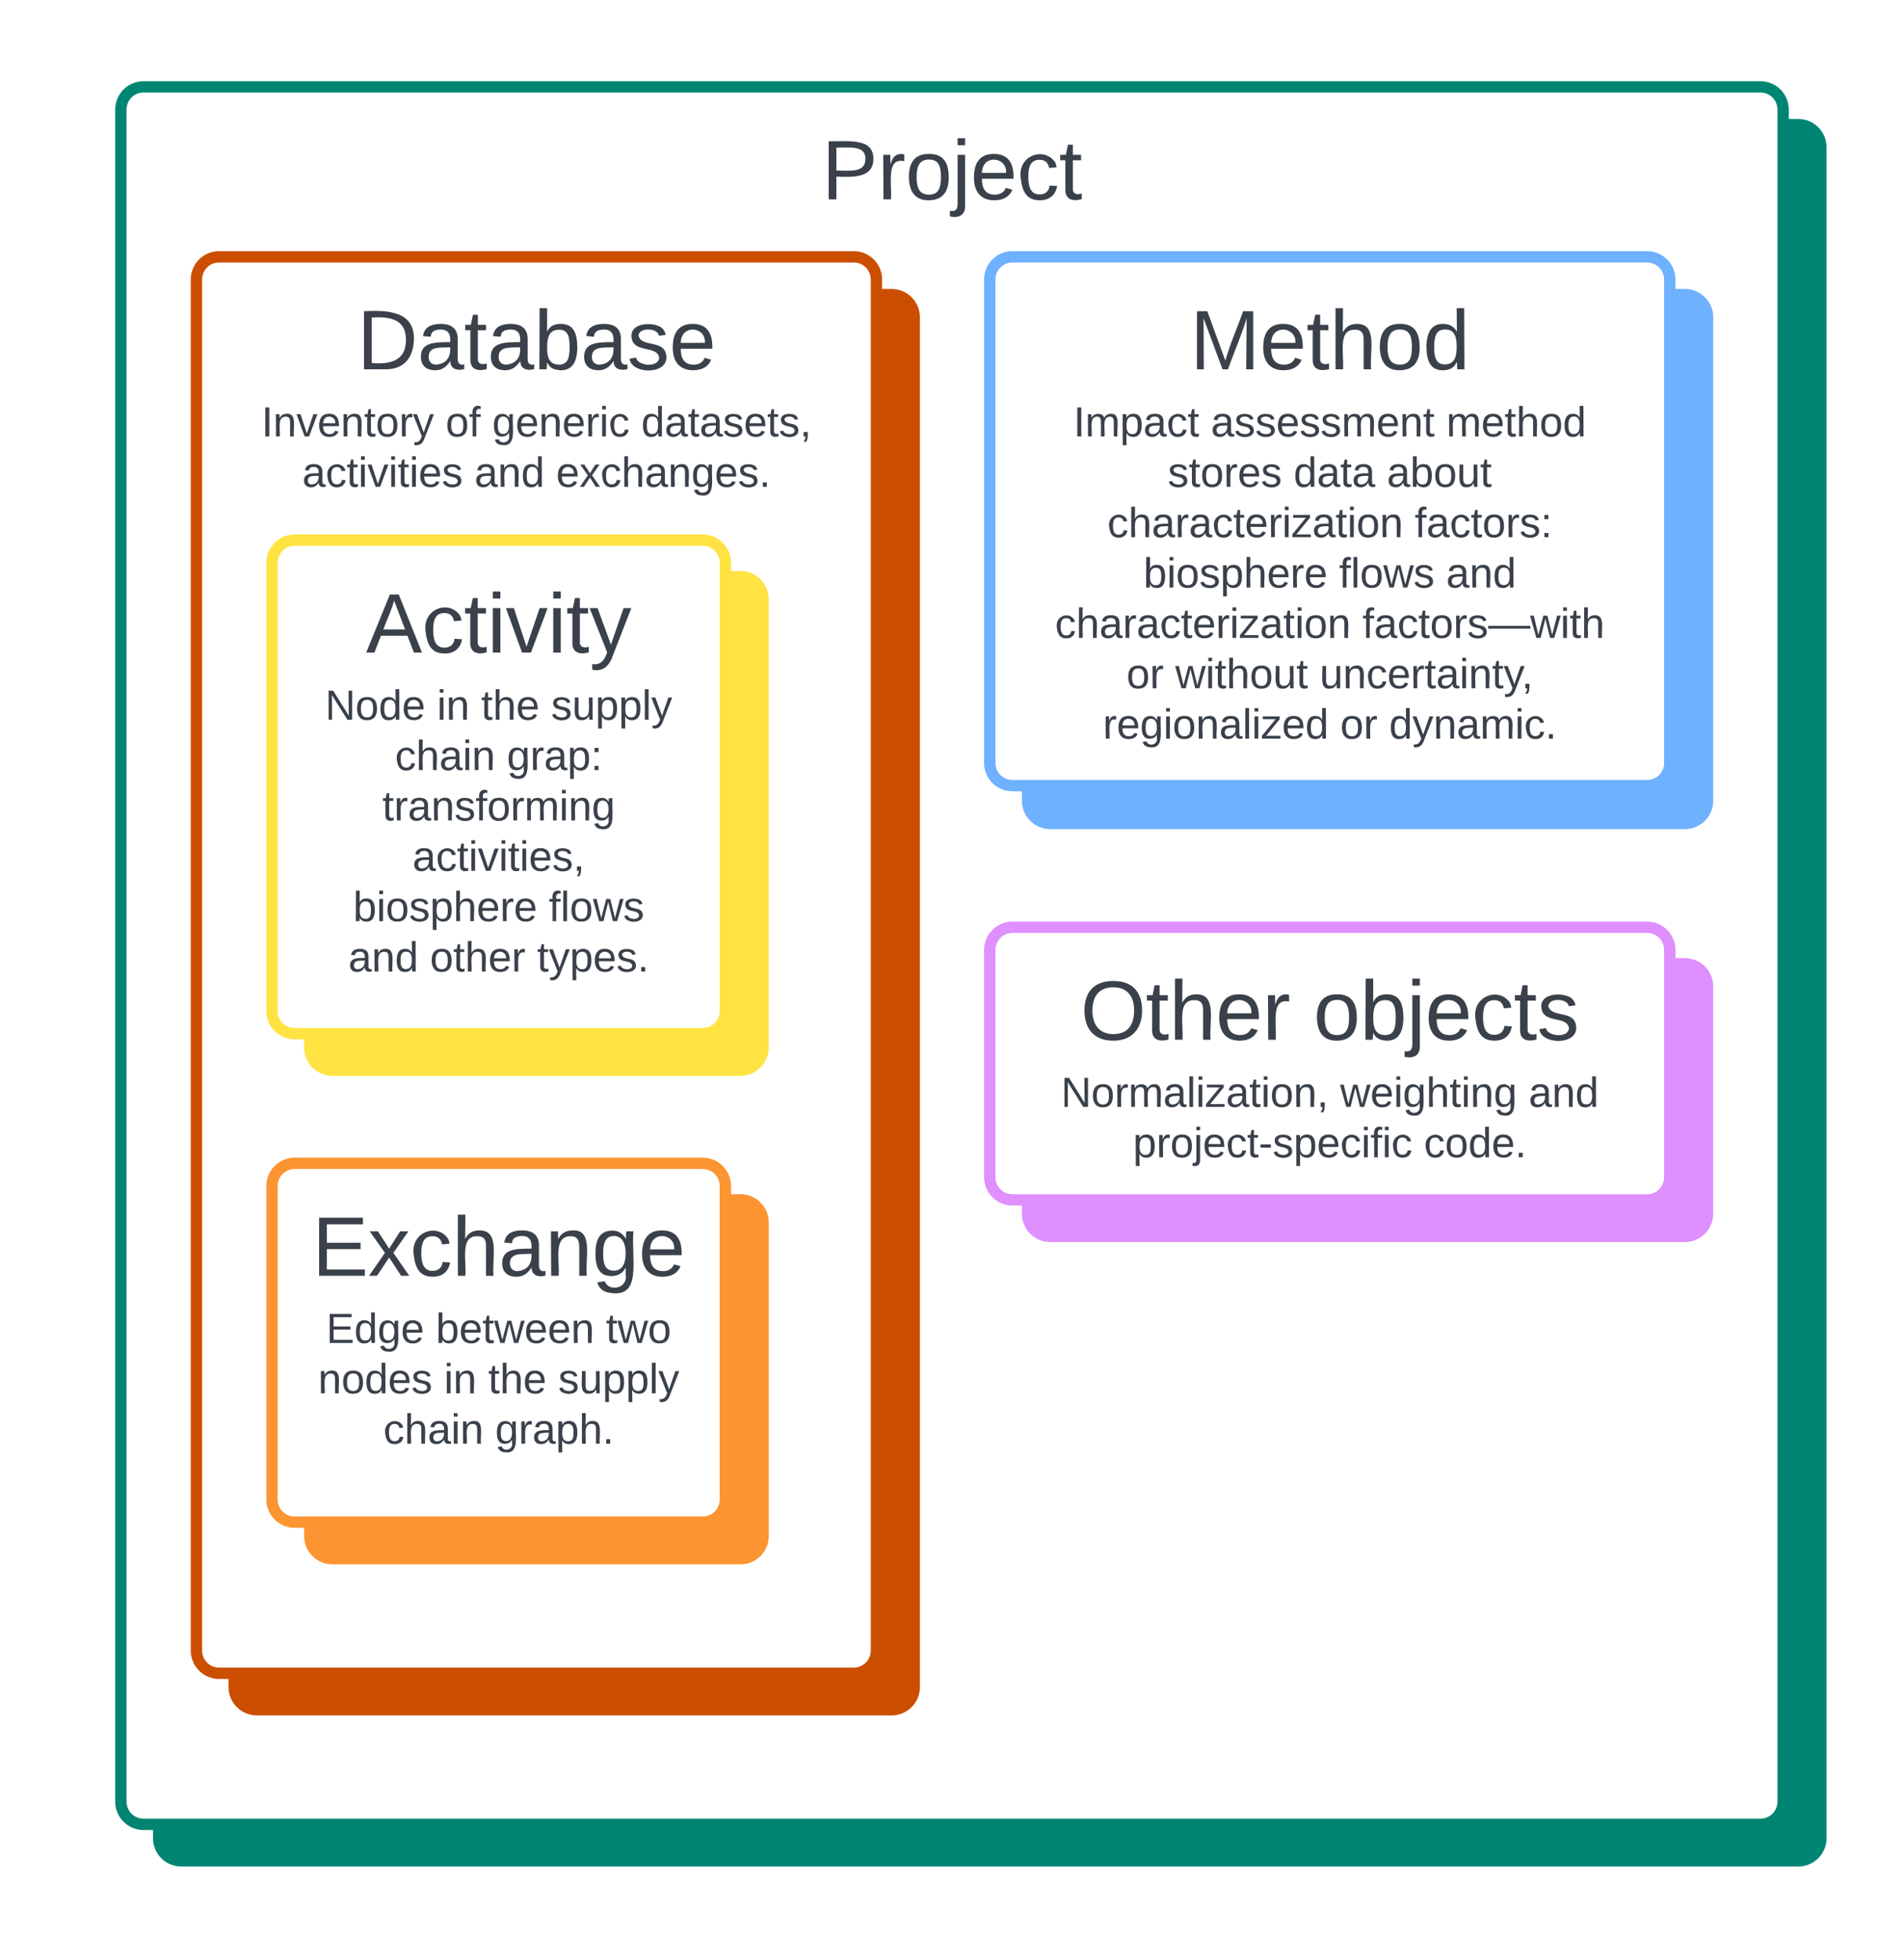 <svg xmlns="http://www.w3.org/2000/svg" xmlns:xlink="http://www.w3.org/1999/xlink" xmlns:lucid="lucid" width="504" height="519"><g transform="translate(-1188 -77)" lucid:page-tab-id="0_0"><path d="M0 0h1760v1360H0z" fill="#fff"/><path d="M1230 116a6 6 0 0 1 6-6h428a6 6 0 0 1 6 6v447.67a6 6 0 0 1-6 6h-428a6 6 0 0 1-6-6z" stroke="#008573" stroke-width="3" fill="#008573"/><use xlink:href="#a" transform="matrix(1,0,0,1,1242,122) translate(173.494 17.778)"/><path d="M1220 106a6 6 0 0 1 6-6h428a6 6 0 0 1 6 6v448a6 6 0 0 1-6 6h-428a6 6 0 0 1-6-6z" stroke="#008573" stroke-width="3" fill="#fff"/><use xlink:href="#a" transform="matrix(1,0,0,1,1232,112) translate(173.494 17.778)"/><path d="M1250 161a6 6 0 0 1 6-6h168a6 6 0 0 1 6 6v362.67a6 6 0 0 1-6 6h-168a6 6 0 0 1-6-6z" stroke="#cc4e00" stroke-width="3" fill="#cc4e00"/><use xlink:href="#b" transform="matrix(1,0,0,1,1262,167) translate(30.5 17.778)"/><path d="M1240 151a6 6 0 0 1 6-6h168a6 6 0 0 1 6 6v363a6 6 0 0 1-6 6h-168a6 6 0 0 1-6-6z" stroke="#cc4e00" stroke-width="3" fill="#fff"/><use xlink:href="#c" transform="matrix(1,0,0,1,1252,157) translate(30.5 17.778)"/><use xlink:href="#d" transform="matrix(1,0,0,1,1252,157) translate(5.207 35.556)"/><use xlink:href="#e" transform="matrix(1,0,0,1,1252,157) translate(53.941 35.556)"/><use xlink:href="#f" transform="matrix(1,0,0,1,1252,157) translate(66.287 35.556)"/><use xlink:href="#g" transform="matrix(1,0,0,1,1252,157) translate(105.731 35.556)"/><use xlink:href="#h" transform="matrix(1,0,0,1,1252,157) translate(16.009 48.889)"/><use xlink:href="#i" transform="matrix(1,0,0,1,1252,157) translate(61.596 48.889)"/><use xlink:href="#j" transform="matrix(1,0,0,1,1252,157) translate(83.201 48.889)"/><path d="M1270 235.67a6 6 0 0 1 6-6h108a6 6 0 0 1 6 6v118.66a6 6 0 0 1-6 6h-108a6 6 0 0 1-6-6z" stroke="#ffe342" stroke-width="3" fill="#ffe342"/><use xlink:href="#k" transform="matrix(1,0,0,1,1282,241.667) translate(12.877 17.778)"/><use xlink:href="#l" transform="matrix(1,0,0,1,1282,241.667) translate(48 44.444)"/><path d="M1460 338.17a6 6 0 0 1 6-6h168a6 6 0 0 1 6 6v60.17a6 6 0 0 1-6 6h-168a6 6 0 0 1-6-6z" stroke="#e08fff" stroke-width="3" fill="#e08fff"/><use xlink:href="#m" transform="matrix(1,0,0,1,1472,344.167) translate(12.012 17.778)"/><use xlink:href="#n" transform="matrix(1,0,0,1,1472,344.167) translate(73.679 17.778)"/><path d="M1450 328.5a6 6 0 0 1 6-6h168a6 6 0 0 1 6 6v60.17a6 6 0 0 1-6 6h-168a6 6 0 0 1-6-6z" stroke="#e08fff" stroke-width="3" fill="#fff"/><use xlink:href="#m" transform="matrix(1,0,0,1,1462,334.5) translate(12.012 17.778)"/><use xlink:href="#o" transform="matrix(1,0,0,1,1462,334.5) translate(73.679 17.778)"/><use xlink:href="#p" transform="matrix(1,0,0,1,1462,334.5) translate(6.843 35.556)"/><use xlink:href="#q" transform="matrix(1,0,0,1,1462,334.5) translate(80.731 35.556)"/><use xlink:href="#r" transform="matrix(1,0,0,1,1462,334.5) translate(130.639 35.556)"/><use xlink:href="#s" transform="matrix(1,0,0,1,1462,334.5) translate(25.917 48.889)"/><use xlink:href="#t" transform="matrix(1,0,0,1,1462,334.5) translate(102.923 48.889)"/><path d="M1260 226a6 6 0 0 1 6-6h108a6 6 0 0 1 6 6v118.67a6 6 0 0 1-6 6h-108a6 6 0 0 1-6-6z" stroke="#ffe342" stroke-width="3" fill="#fff"/><g><use xlink:href="#k" transform="matrix(1,0,0,1,1272,231.999) translate(12.877 17.778)"/><use xlink:href="#u" transform="matrix(1,0,0,1,1272,231.999) translate(2.059 35.556)"/><use xlink:href="#v" transform="matrix(1,0,0,1,1272,231.999) translate(31.657 35.556)"/><use xlink:href="#w" transform="matrix(1,0,0,1,1272,231.999) translate(43.355 35.556)"/><use xlink:href="#x" transform="matrix(1,0,0,1,1272,231.999) translate(61.873 35.556)"/><use xlink:href="#y" transform="matrix(1,0,0,1,1272,231.999) translate(20.562 48.889)"/><use xlink:href="#z" transform="matrix(1,0,0,1,1272,231.999) translate(50.16 48.889)"/><use xlink:href="#A" transform="matrix(1,0,0,1,1272,231.999) translate(17.198 62.222)"/><use xlink:href="#B" transform="matrix(1,0,0,1,1272,231.999) translate(25.207 75.556)"/><use xlink:href="#C" transform="matrix(1,0,0,1,1272,231.999) translate(9.481 88.889)"/><use xlink:href="#D" transform="matrix(1,0,0,1,1272,231.999) translate(61.272 88.889)"/><use xlink:href="#E" transform="matrix(1,0,0,1,1272,231.999) translate(8.201 102.222)"/><use xlink:href="#F" transform="matrix(1,0,0,1,1272,231.999) translate(29.806 102.222)"/><use xlink:href="#G" transform="matrix(1,0,0,1,1272,231.999) translate(58.17 102.222)"/></g><path d="M1270 400.67a6 6 0 0 1 6-6h108a6 6 0 0 1 6 6v83a6 6 0 0 1-6 6h-108a6 6 0 0 1-6-6z" stroke="#fc9432" stroke-width="3" fill="#fc9432"/><path d="M1260 391a6 6 0 0 1 6-6h108a6 6 0 0 1 6 6v83a6 6 0 0 1-6 6h-108a6 6 0 0 1-6-6z" stroke="#fc9432" stroke-width="3" fill="#fff"/><g><use xlink:href="#H" transform="matrix(1,0,0,1,1272,397) translate(-1.383 17.778)"/><use xlink:href="#I" transform="matrix(1,0,0,1,1272,397) translate(2.352 35.556)"/><use xlink:href="#J" transform="matrix(1,0,0,1,1272,397) translate(31.364 35.556)"/><use xlink:href="#K" transform="matrix(1,0,0,1,1272,397) translate(76.395 35.556)"/><use xlink:href="#L" transform="matrix(1,0,0,1,1272,397) translate(0.191 48.889)"/><use xlink:href="#v" transform="matrix(1,0,0,1,1272,397) translate(33.525 48.889)"/><use xlink:href="#w" transform="matrix(1,0,0,1,1272,397) translate(45.222 48.889)"/><use xlink:href="#x" transform="matrix(1,0,0,1,1272,397) translate(63.741 48.889)"/><use xlink:href="#y" transform="matrix(1,0,0,1,1272,397) translate(17.475 62.222)"/><use xlink:href="#M" transform="matrix(1,0,0,1,1272,397) translate(47.074 62.222)"/></g><path d="M1460 161a6 6 0 0 1 6-6h168a6 6 0 0 1 6 6v128a6 6 0 0 1-6 6h-168a6 6 0 0 1-6-6z" stroke="#6db1ff" stroke-width="3" fill="#6db1ff"/><path d="M1450 151a6 6 0 0 1 6-6h168a6 6 0 0 1 6 6v128a6 6 0 0 1-6 6h-168a6 6 0 0 1-6-6z" stroke="#6db1ff" stroke-width="3" fill="#fff"/><g><use xlink:href="#N" transform="matrix(1,0,0,1,1462,157) translate(40.994 17.778)"/><use xlink:href="#O" transform="matrix(1,0,0,1,1462,157) translate(10.145 35.556)"/><use xlink:href="#P" transform="matrix(1,0,0,1,1462,157) translate(46.534 35.556)"/><use xlink:href="#Q" transform="matrix(1,0,0,1,1462,157) translate(108.849 35.556)"/><use xlink:href="#R" transform="matrix(1,0,0,1,1462,157) translate(35.114 48.889)"/><use xlink:href="#S" transform="matrix(1,0,0,1,1462,157) translate(68.417 48.889)"/><use xlink:href="#T" transform="matrix(1,0,0,1,1462,157) translate(93.108 48.889)"/><use xlink:href="#U" transform="matrix(1,0,0,1,1462,157) translate(19.127 62.222)"/><use xlink:href="#V" transform="matrix(1,0,0,1,1462,157) translate(100.485 62.222)"/><use xlink:href="#C" transform="matrix(1,0,0,1,1462,157) translate(28.679 75.556)"/><use xlink:href="#W" transform="matrix(1,0,0,1,1462,157) translate(80.469 75.556)"/><use xlink:href="#r" transform="matrix(1,0,0,1,1462,157) translate(108.802 75.556)"/><use xlink:href="#U" transform="matrix(1,0,0,1,1462,157) translate(5.269 88.889)"/><use xlink:href="#X" transform="matrix(1,0,0,1,1462,157) translate(86.627 88.889)"/><use xlink:href="#Y" transform="matrix(1,0,0,1,1462,157) translate(24.173 102.222)"/><use xlink:href="#Z" transform="matrix(1,0,0,1,1462,157) translate(37.105 102.222)"/><use xlink:href="#aa" transform="matrix(1,0,0,1,1462,157) translate(75.315 102.222)"/><use xlink:href="#ab" transform="matrix(1,0,0,1,1462,157) translate(17.923 115.556)"/><use xlink:href="#Y" transform="matrix(1,0,0,1,1462,157) translate(80.762 115.556)"/><use xlink:href="#ac" transform="matrix(1,0,0,1,1462,157) translate(93.694 115.556)"/></g><defs><path fill="#3a414a" d="M30-248c87 1 191-15 191 75 0 78-77 80-158 76V0H30v-248zm33 125c57 0 124 11 124-50 0-59-68-47-124-48v98" id="ad"/><path fill="#3a414a" d="M114-163C36-179 61-72 57 0H25l-1-190h30c1 12-1 29 2 39 6-27 23-49 58-41v29" id="ae"/><path fill="#3a414a" d="M100-194c62-1 85 37 85 99 1 63-27 99-86 99S16-35 15-95c0-66 28-99 85-99zM99-20c44 1 53-31 53-75 0-43-8-75-51-75s-53 32-53 75 10 74 51 75" id="af"/><path fill="#3a414a" d="M24-231v-30h32v30H24zM-9 49c24 4 33-6 33-30v-209h32V24c2 40-23 58-65 49V49" id="ag"/><path fill="#3a414a" d="M100-194c63 0 86 42 84 106H49c0 40 14 67 53 68 26 1 43-12 49-29l28 8c-11 28-37 45-77 45C44 4 14-33 15-96c1-61 26-98 85-98zm52 81c6-60-76-77-97-28-3 7-6 17-6 28h103" id="ah"/><path fill="#3a414a" d="M96-169c-40 0-48 33-48 73s9 75 48 75c24 0 41-14 43-38l32 2c-6 37-31 61-74 61-59 0-76-41-82-99-10-93 101-131 147-64 4 7 5 14 7 22l-32 3c-4-21-16-35-41-35" id="ai"/><path fill="#3a414a" d="M59-47c-2 24 18 29 38 22v24C64 9 27 4 27-40v-127H5v-23h24l9-43h21v43h35v23H59v120" id="aj"/><g id="a"><use transform="matrix(0.062,0,0,0.062,0,0)" xlink:href="#ad"/><use transform="matrix(0.062,0,0,0.062,14.815,0)" xlink:href="#ae"/><use transform="matrix(0.062,0,0,0.062,22.16,0)" xlink:href="#af"/><use transform="matrix(0.062,0,0,0.062,34.506,0)" xlink:href="#ag"/><use transform="matrix(0.062,0,0,0.062,39.383,0)" xlink:href="#ah"/><use transform="matrix(0.062,0,0,0.062,51.728,0)" xlink:href="#ai"/><use transform="matrix(0.062,0,0,0.062,62.84,0)" xlink:href="#aj"/></g><path fill="#3a414a" d="M30-248c118-7 216 8 213 122C240-48 200 0 122 0H30v-248zM63-27c89 8 146-16 146-99s-60-101-146-95v194" id="ak"/><path fill="#3a414a" d="M141-36C126-15 110 5 73 4 37 3 15-17 15-53c-1-64 63-63 125-63 3-35-9-54-41-54-24 1-41 7-42 31l-33-3c5-37 33-52 76-52 45 0 72 20 72 64v82c-1 20 7 32 28 27v20c-31 9-61-2-59-35zM48-53c0 20 12 33 32 33 41-3 63-29 60-74-43 2-92-5-92 41" id="al"/><path fill="#3a414a" d="M115-194c53 0 69 39 70 98 0 66-23 100-70 100C84 3 66-7 56-30L54 0H23l1-261h32v101c10-23 28-34 59-34zm-8 174c40 0 45-34 45-75 0-40-5-75-45-74-42 0-51 32-51 76 0 43 10 73 51 73" id="am"/><path fill="#3a414a" d="M135-143c-3-34-86-38-87 0 15 53 115 12 119 90S17 21 10-45l28-5c4 36 97 45 98 0-10-56-113-15-118-90-4-57 82-63 122-42 12 7 21 19 24 35" id="an"/><g id="b"><use transform="matrix(0.062,0,0,0.062,0,0)" xlink:href="#ak"/><use transform="matrix(0.062,0,0,0.062,15.988,0)" xlink:href="#al"/><use transform="matrix(0.062,0,0,0.062,28.333,0)" xlink:href="#aj"/><use transform="matrix(0.062,0,0,0.062,34.506,0)" xlink:href="#al"/><use transform="matrix(0.062,0,0,0.062,46.852,0)" xlink:href="#am"/><use transform="matrix(0.062,0,0,0.062,59.198,0)" xlink:href="#al"/><use transform="matrix(0.062,0,0,0.062,71.543,0)" xlink:href="#an"/><use transform="matrix(0.062,0,0,0.062,82.654,0)" xlink:href="#ah"/></g><g id="c"><use transform="matrix(0.062,0,0,0.062,0,0)" xlink:href="#ak"/><use transform="matrix(0.062,0,0,0.062,15.988,0)" xlink:href="#al"/><use transform="matrix(0.062,0,0,0.062,28.333,0)" xlink:href="#aj"/><use transform="matrix(0.062,0,0,0.062,34.506,0)" xlink:href="#al"/><use transform="matrix(0.062,0,0,0.062,46.852,0)" xlink:href="#am"/><use transform="matrix(0.062,0,0,0.062,59.198,0)" xlink:href="#al"/><use transform="matrix(0.062,0,0,0.062,71.543,0)" xlink:href="#an"/><use transform="matrix(0.062,0,0,0.062,82.654,0)" xlink:href="#ah"/></g><path fill="#3a414a" d="M33 0v-248h34V0H33" id="ao"/><path fill="#3a414a" d="M117-194c89-4 53 116 60 194h-32v-121c0-31-8-49-39-48C34-167 62-67 57 0H25l-1-190h30c1 10-1 24 2 32 11-22 29-35 61-36" id="ap"/><path fill="#3a414a" d="M108 0H70L1-190h34L89-25l56-165h34" id="aq"/><path fill="#3a414a" d="M179-190L93 31C79 59 56 82 12 73V49c39 6 53-20 64-50L1-190h34L92-34l54-156h33" id="ar"/><g id="d"><use transform="matrix(0.031,0,0,0.031,0,0)" xlink:href="#ao"/><use transform="matrix(0.031,0,0,0.031,3.086,0)" xlink:href="#ap"/><use transform="matrix(0.031,0,0,0.031,9.259,0)" xlink:href="#aq"/><use transform="matrix(0.031,0,0,0.031,14.815,0)" xlink:href="#ah"/><use transform="matrix(0.031,0,0,0.031,20.988,0)" xlink:href="#ap"/><use transform="matrix(0.031,0,0,0.031,27.16,0)" xlink:href="#aj"/><use transform="matrix(0.031,0,0,0.031,30.247,0)" xlink:href="#af"/><use transform="matrix(0.031,0,0,0.031,36.42,0)" xlink:href="#ae"/><use transform="matrix(0.031,0,0,0.031,40.093,0)" xlink:href="#ar"/></g><path fill="#3a414a" d="M101-234c-31-9-42 10-38 44h38v23H63V0H32v-167H5v-23h27c-7-52 17-82 69-68v24" id="as"/><g id="e"><use transform="matrix(0.031,0,0,0.031,0,0)" xlink:href="#af"/><use transform="matrix(0.031,0,0,0.031,6.173,0)" xlink:href="#as"/></g><path fill="#3a414a" d="M177-190C167-65 218 103 67 71c-23-6-38-20-44-43l32-5c15 47 100 32 89-28v-30C133-14 115 1 83 1 29 1 15-40 15-95c0-56 16-97 71-98 29-1 48 16 59 35 1-10 0-23 2-32h30zM94-22c36 0 50-32 50-73 0-42-14-75-50-75-39 0-46 34-46 75s6 73 46 73" id="at"/><path fill="#3a414a" d="M24-231v-30h32v30H24zM24 0v-190h32V0H24" id="au"/><g id="f"><use transform="matrix(0.031,0,0,0.031,0,0)" xlink:href="#at"/><use transform="matrix(0.031,0,0,0.031,6.173,0)" xlink:href="#ah"/><use transform="matrix(0.031,0,0,0.031,12.346,0)" xlink:href="#ap"/><use transform="matrix(0.031,0,0,0.031,18.519,0)" xlink:href="#ah"/><use transform="matrix(0.031,0,0,0.031,24.691,0)" xlink:href="#ae"/><use transform="matrix(0.031,0,0,0.031,28.364,0)" xlink:href="#au"/><use transform="matrix(0.031,0,0,0.031,30.802,0)" xlink:href="#ai"/></g><path fill="#3a414a" d="M85-194c31 0 48 13 60 33l-1-100h32l1 261h-30c-2-10 0-23-3-31C134-8 116 4 85 4 32 4 16-35 15-94c0-66 23-100 70-100zm9 24c-40 0-46 34-46 75 0 40 6 74 45 74 42 0 51-32 51-76 0-42-9-74-50-73" id="av"/><path fill="#3a414a" d="M68-38c1 34 0 65-14 84H32c9-13 17-26 17-46H33v-38h35" id="aw"/><g id="g"><use transform="matrix(0.031,0,0,0.031,0,0)" xlink:href="#av"/><use transform="matrix(0.031,0,0,0.031,6.173,0)" xlink:href="#al"/><use transform="matrix(0.031,0,0,0.031,12.346,0)" xlink:href="#aj"/><use transform="matrix(0.031,0,0,0.031,15.432,0)" xlink:href="#al"/><use transform="matrix(0.031,0,0,0.031,21.605,0)" xlink:href="#an"/><use transform="matrix(0.031,0,0,0.031,27.16,0)" xlink:href="#ah"/><use transform="matrix(0.031,0,0,0.031,33.333,0)" xlink:href="#aj"/><use transform="matrix(0.031,0,0,0.031,36.42,0)" xlink:href="#an"/><use transform="matrix(0.031,0,0,0.031,41.975,0)" xlink:href="#aw"/></g><g id="h"><use transform="matrix(0.031,0,0,0.031,0,0)" xlink:href="#al"/><use transform="matrix(0.031,0,0,0.031,6.173,0)" xlink:href="#ai"/><use transform="matrix(0.031,0,0,0.031,11.728,0)" xlink:href="#aj"/><use transform="matrix(0.031,0,0,0.031,14.815,0)" xlink:href="#au"/><use transform="matrix(0.031,0,0,0.031,17.253,0)" xlink:href="#aq"/><use transform="matrix(0.031,0,0,0.031,22.809,0)" xlink:href="#au"/><use transform="matrix(0.031,0,0,0.031,25.247,0)" xlink:href="#aj"/><use transform="matrix(0.031,0,0,0.031,28.333,0)" xlink:href="#au"/><use transform="matrix(0.031,0,0,0.031,30.772,0)" xlink:href="#ah"/><use transform="matrix(0.031,0,0,0.031,36.944,0)" xlink:href="#an"/></g><g id="i"><use transform="matrix(0.031,0,0,0.031,0,0)" xlink:href="#al"/><use transform="matrix(0.031,0,0,0.031,6.173,0)" xlink:href="#ap"/><use transform="matrix(0.031,0,0,0.031,12.346,0)" xlink:href="#av"/></g><path fill="#3a414a" d="M141 0L90-78 38 0H4l68-98-65-92h35l48 74 47-74h35l-64 92 68 98h-35" id="ax"/><path fill="#3a414a" d="M106-169C34-169 62-67 57 0H25v-261h32l-1 103c12-21 28-36 61-36 89 0 53 116 60 194h-32v-121c2-32-8-49-39-48" id="ay"/><path fill="#3a414a" d="M33 0v-38h34V0H33" id="az"/><g id="j"><use transform="matrix(0.031,0,0,0.031,0,0)" xlink:href="#ah"/><use transform="matrix(0.031,0,0,0.031,6.173,0)" xlink:href="#ax"/><use transform="matrix(0.031,0,0,0.031,11.728,0)" xlink:href="#ai"/><use transform="matrix(0.031,0,0,0.031,17.284,0)" xlink:href="#ay"/><use transform="matrix(0.031,0,0,0.031,23.457,0)" xlink:href="#al"/><use transform="matrix(0.031,0,0,0.031,29.63,0)" xlink:href="#ap"/><use transform="matrix(0.031,0,0,0.031,35.802,0)" xlink:href="#at"/><use transform="matrix(0.031,0,0,0.031,41.975,0)" xlink:href="#ah"/><use transform="matrix(0.031,0,0,0.031,48.148,0)" xlink:href="#an"/><use transform="matrix(0.031,0,0,0.031,53.704,0)" xlink:href="#az"/></g><path fill="#3a414a" d="M205 0l-28-72H64L36 0H1l101-248h38L239 0h-34zm-38-99l-47-123c-12 45-31 82-46 123h93" id="aA"/><g id="k"><use transform="matrix(0.062,0,0,0.062,0,0)" xlink:href="#aA"/><use transform="matrix(0.062,0,0,0.062,14.815,0)" xlink:href="#ai"/><use transform="matrix(0.062,0,0,0.062,25.926,0)" xlink:href="#aj"/><use transform="matrix(0.062,0,0,0.062,32.099,0)" xlink:href="#au"/><use transform="matrix(0.062,0,0,0.062,36.975,0)" xlink:href="#aq"/><use transform="matrix(0.062,0,0,0.062,48.086,0)" xlink:href="#au"/><use transform="matrix(0.062,0,0,0.062,52.963,0)" xlink:href="#aj"/><use transform="matrix(0.062,0,0,0.062,59.136,0)" xlink:href="#ar"/></g><path fill="#3a414a" d="M140-251c81 0 123 46 123 126C263-46 219 4 140 4 59 4 17-45 17-125s42-126 123-126zm0 227c63 0 89-41 89-101s-29-99-89-99c-61 0-89 39-89 99S79-25 140-24" id="aB"/><g id="m"><use transform="matrix(0.062,0,0,0.062,0,0)" xlink:href="#aB"/><use transform="matrix(0.062,0,0,0.062,17.284,0)" xlink:href="#aj"/><use transform="matrix(0.062,0,0,0.062,23.457,0)" xlink:href="#ay"/><use transform="matrix(0.062,0,0,0.062,35.802,0)" xlink:href="#ah"/><use transform="matrix(0.062,0,0,0.062,48.148,0)" xlink:href="#ae"/></g><g id="n"><use transform="matrix(0.062,0,0,0.062,0,0)" xlink:href="#af"/><use transform="matrix(0.062,0,0,0.062,12.346,0)" xlink:href="#am"/><use transform="matrix(0.062,0,0,0.062,24.691,0)" xlink:href="#ag"/><use transform="matrix(0.062,0,0,0.062,29.568,0)" xlink:href="#ah"/><use transform="matrix(0.062,0,0,0.062,41.914,0)" xlink:href="#ai"/><use transform="matrix(0.062,0,0,0.062,53.025,0)" xlink:href="#aj"/><use transform="matrix(0.062,0,0,0.062,59.198,0)" xlink:href="#an"/></g><g id="o"><use transform="matrix(0.062,0,0,0.062,0,0)" xlink:href="#af"/><use transform="matrix(0.062,0,0,0.062,12.346,0)" xlink:href="#am"/><use transform="matrix(0.062,0,0,0.062,24.691,0)" xlink:href="#ag"/><use transform="matrix(0.062,0,0,0.062,29.568,0)" xlink:href="#ah"/><use transform="matrix(0.062,0,0,0.062,41.914,0)" xlink:href="#ai"/><use transform="matrix(0.062,0,0,0.062,53.025,0)" xlink:href="#aj"/><use transform="matrix(0.062,0,0,0.062,59.198,0)" xlink:href="#an"/></g><path fill="#3a414a" d="M190 0L58-211 59 0H30v-248h39L202-35l-2-213h31V0h-41" id="aC"/><path fill="#3a414a" d="M210-169c-67 3-38 105-44 169h-31v-121c0-29-5-50-35-48C34-165 62-65 56 0H25l-1-190h30c1 10-1 24 2 32 10-44 99-50 107 0 11-21 27-35 58-36 85-2 47 119 55 194h-31v-121c0-29-5-49-35-48" id="aD"/><path fill="#3a414a" d="M24 0v-261h32V0H24" id="aE"/><path fill="#3a414a" d="M9 0v-24l116-142H16v-24h144v24L44-24h123V0H9" id="aF"/><g id="p"><use transform="matrix(0.031,0,0,0.031,0,0)" xlink:href="#aC"/><use transform="matrix(0.031,0,0,0.031,7.994,0)" xlink:href="#af"/><use transform="matrix(0.031,0,0,0.031,14.167,0)" xlink:href="#ae"/><use transform="matrix(0.031,0,0,0.031,17.84,0)" xlink:href="#aD"/><use transform="matrix(0.031,0,0,0.031,27.068,0)" xlink:href="#al"/><use transform="matrix(0.031,0,0,0.031,33.241,0)" xlink:href="#aE"/><use transform="matrix(0.031,0,0,0.031,35.679,0)" xlink:href="#au"/><use transform="matrix(0.031,0,0,0.031,38.117,0)" xlink:href="#aF"/><use transform="matrix(0.031,0,0,0.031,43.673,0)" xlink:href="#al"/><use transform="matrix(0.031,0,0,0.031,49.846,0)" xlink:href="#aj"/><use transform="matrix(0.031,0,0,0.031,52.932,0)" xlink:href="#au"/><use transform="matrix(0.031,0,0,0.031,55.37,0)" xlink:href="#af"/><use transform="matrix(0.031,0,0,0.031,61.543,0)" xlink:href="#ap"/><use transform="matrix(0.031,0,0,0.031,67.716,0)" xlink:href="#aw"/></g><path fill="#3a414a" d="M206 0h-36l-40-164L89 0H53L-1-190h32L70-26l43-164h34l41 164 42-164h31" id="aG"/><g id="q"><use transform="matrix(0.031,0,0,0.031,0,0)" xlink:href="#aG"/><use transform="matrix(0.031,0,0,0.031,7.994,0)" xlink:href="#ah"/><use transform="matrix(0.031,0,0,0.031,14.167,0)" xlink:href="#au"/><use transform="matrix(0.031,0,0,0.031,16.605,0)" xlink:href="#at"/><use transform="matrix(0.031,0,0,0.031,22.778,0)" xlink:href="#ay"/><use transform="matrix(0.031,0,0,0.031,28.951,0)" xlink:href="#aj"/><use transform="matrix(0.031,0,0,0.031,32.037,0)" xlink:href="#au"/><use transform="matrix(0.031,0,0,0.031,34.475,0)" xlink:href="#ap"/><use transform="matrix(0.031,0,0,0.031,40.648,0)" xlink:href="#at"/></g><g id="r"><use transform="matrix(0.031,0,0,0.031,0,0)" xlink:href="#al"/><use transform="matrix(0.031,0,0,0.031,6.173,0)" xlink:href="#ap"/><use transform="matrix(0.031,0,0,0.031,12.346,0)" xlink:href="#av"/></g><path fill="#3a414a" d="M115-194c55 1 70 41 70 98S169 2 115 4C84 4 66-9 55-30l1 105H24l-1-265h31l2 30c10-21 28-34 59-34zm-8 174c40 0 45-34 45-75s-6-73-45-74c-42 0-51 32-51 76 0 43 10 73 51 73" id="aH"/><path fill="#3a414a" d="M16-82v-28h88v28H16" id="aI"/><g id="s"><use transform="matrix(0.031,0,0,0.031,0,0)" xlink:href="#aH"/><use transform="matrix(0.031,0,0,0.031,6.173,0)" xlink:href="#ae"/><use transform="matrix(0.031,0,0,0.031,9.846,0)" xlink:href="#af"/><use transform="matrix(0.031,0,0,0.031,16.019,0)" xlink:href="#ag"/><use transform="matrix(0.031,0,0,0.031,18.457,0)" xlink:href="#ah"/><use transform="matrix(0.031,0,0,0.031,24.63,0)" xlink:href="#ai"/><use transform="matrix(0.031,0,0,0.031,30.185,0)" xlink:href="#aj"/><use transform="matrix(0.031,0,0,0.031,33.272,0)" xlink:href="#aI"/><use transform="matrix(0.031,0,0,0.031,36.944,0)" xlink:href="#an"/><use transform="matrix(0.031,0,0,0.031,42.5,0)" xlink:href="#aH"/><use transform="matrix(0.031,0,0,0.031,48.673,0)" xlink:href="#ah"/><use transform="matrix(0.031,0,0,0.031,54.846,0)" xlink:href="#ai"/><use transform="matrix(0.031,0,0,0.031,60.401,0)" xlink:href="#au"/><use transform="matrix(0.031,0,0,0.031,62.84,0)" xlink:href="#as"/><use transform="matrix(0.031,0,0,0.031,65.926,0)" xlink:href="#au"/><use transform="matrix(0.031,0,0,0.031,68.364,0)" xlink:href="#ai"/></g><g id="t"><use transform="matrix(0.031,0,0,0.031,0,0)" xlink:href="#ai"/><use transform="matrix(0.031,0,0,0.031,5.556,0)" xlink:href="#af"/><use transform="matrix(0.031,0,0,0.031,11.728,0)" xlink:href="#av"/><use transform="matrix(0.031,0,0,0.031,17.901,0)" xlink:href="#ah"/><use transform="matrix(0.031,0,0,0.031,24.074,0)" xlink:href="#az"/></g><g id="u"><use transform="matrix(0.031,0,0,0.031,0,0)" xlink:href="#aC"/><use transform="matrix(0.031,0,0,0.031,7.994,0)" xlink:href="#af"/><use transform="matrix(0.031,0,0,0.031,14.167,0)" xlink:href="#av"/><use transform="matrix(0.031,0,0,0.031,20.34,0)" xlink:href="#ah"/></g><g id="v"><use transform="matrix(0.031,0,0,0.031,0,0)" xlink:href="#au"/><use transform="matrix(0.031,0,0,0.031,2.438,0)" xlink:href="#ap"/></g><g id="w"><use transform="matrix(0.031,0,0,0.031,0,0)" xlink:href="#aj"/><use transform="matrix(0.031,0,0,0.031,3.086,0)" xlink:href="#ay"/><use transform="matrix(0.031,0,0,0.031,9.259,0)" xlink:href="#ah"/></g><path fill="#3a414a" d="M84 4C-5 8 30-112 23-190h32v120c0 31 7 50 39 49 72-2 45-101 50-169h31l1 190h-30c-1-10 1-25-2-33-11 22-28 36-60 37" id="aJ"/><g id="x"><use transform="matrix(0.031,0,0,0.031,0,0)" xlink:href="#an"/><use transform="matrix(0.031,0,0,0.031,5.556,0)" xlink:href="#aJ"/><use transform="matrix(0.031,0,0,0.031,11.728,0)" xlink:href="#aH"/><use transform="matrix(0.031,0,0,0.031,17.901,0)" xlink:href="#aH"/><use transform="matrix(0.031,0,0,0.031,24.074,0)" xlink:href="#aE"/><use transform="matrix(0.031,0,0,0.031,26.512,0)" xlink:href="#ar"/></g><g id="y"><use transform="matrix(0.031,0,0,0.031,0,0)" xlink:href="#ai"/><use transform="matrix(0.031,0,0,0.031,5.556,0)" xlink:href="#ay"/><use transform="matrix(0.031,0,0,0.031,11.728,0)" xlink:href="#al"/><use transform="matrix(0.031,0,0,0.031,17.901,0)" xlink:href="#au"/><use transform="matrix(0.031,0,0,0.031,20.34,0)" xlink:href="#ap"/></g><path fill="#3a414a" d="M33-154v-36h34v36H33zM33 0v-36h34V0H33" id="aK"/><g id="z"><use transform="matrix(0.031,0,0,0.031,0,0)" xlink:href="#at"/><use transform="matrix(0.031,0,0,0.031,6.173,0)" xlink:href="#ae"/><use transform="matrix(0.031,0,0,0.031,9.846,0)" xlink:href="#al"/><use transform="matrix(0.031,0,0,0.031,16.019,0)" xlink:href="#aH"/><use transform="matrix(0.031,0,0,0.031,22.191,0)" xlink:href="#aK"/></g><g id="A"><use transform="matrix(0.031,0,0,0.031,0,0)" xlink:href="#aj"/><use transform="matrix(0.031,0,0,0.031,3.086,0)" xlink:href="#ae"/><use transform="matrix(0.031,0,0,0.031,6.759,0)" xlink:href="#al"/><use transform="matrix(0.031,0,0,0.031,12.932,0)" xlink:href="#ap"/><use transform="matrix(0.031,0,0,0.031,19.105,0)" xlink:href="#an"/><use transform="matrix(0.031,0,0,0.031,24.66,0)" xlink:href="#as"/><use transform="matrix(0.031,0,0,0.031,27.747,0)" xlink:href="#af"/><use transform="matrix(0.031,0,0,0.031,33.92,0)" xlink:href="#ae"/><use transform="matrix(0.031,0,0,0.031,37.593,0)" xlink:href="#aD"/><use transform="matrix(0.031,0,0,0.031,46.821,0)" xlink:href="#au"/><use transform="matrix(0.031,0,0,0.031,49.259,0)" xlink:href="#ap"/><use transform="matrix(0.031,0,0,0.031,55.432,0)" xlink:href="#at"/></g><g id="B"><use transform="matrix(0.031,0,0,0.031,0,0)" xlink:href="#al"/><use transform="matrix(0.031,0,0,0.031,6.173,0)" xlink:href="#ai"/><use transform="matrix(0.031,0,0,0.031,11.728,0)" xlink:href="#aj"/><use transform="matrix(0.031,0,0,0.031,14.815,0)" xlink:href="#au"/><use transform="matrix(0.031,0,0,0.031,17.253,0)" xlink:href="#aq"/><use transform="matrix(0.031,0,0,0.031,22.809,0)" xlink:href="#au"/><use transform="matrix(0.031,0,0,0.031,25.247,0)" xlink:href="#aj"/><use transform="matrix(0.031,0,0,0.031,28.333,0)" xlink:href="#au"/><use transform="matrix(0.031,0,0,0.031,30.772,0)" xlink:href="#ah"/><use transform="matrix(0.031,0,0,0.031,36.944,0)" xlink:href="#an"/><use transform="matrix(0.031,0,0,0.031,42.5,0)" xlink:href="#aw"/></g><g id="C"><use transform="matrix(0.031,0,0,0.031,0,0)" xlink:href="#am"/><use transform="matrix(0.031,0,0,0.031,6.173,0)" xlink:href="#au"/><use transform="matrix(0.031,0,0,0.031,8.611,0)" xlink:href="#af"/><use transform="matrix(0.031,0,0,0.031,14.784,0)" xlink:href="#an"/><use transform="matrix(0.031,0,0,0.031,20.34,0)" xlink:href="#aH"/><use transform="matrix(0.031,0,0,0.031,26.512,0)" xlink:href="#ay"/><use transform="matrix(0.031,0,0,0.031,32.685,0)" xlink:href="#ah"/><use transform="matrix(0.031,0,0,0.031,38.858,0)" xlink:href="#ae"/><use transform="matrix(0.031,0,0,0.031,42.531,0)" xlink:href="#ah"/></g><g id="D"><use transform="matrix(0.031,0,0,0.031,0,0)" xlink:href="#as"/><use transform="matrix(0.031,0,0,0.031,3.086,0)" xlink:href="#aE"/><use transform="matrix(0.031,0,0,0.031,5.525,0)" xlink:href="#af"/><use transform="matrix(0.031,0,0,0.031,11.698,0)" xlink:href="#aG"/><use transform="matrix(0.031,0,0,0.031,19.691,0)" xlink:href="#an"/></g><g id="E"><use transform="matrix(0.031,0,0,0.031,0,0)" xlink:href="#al"/><use transform="matrix(0.031,0,0,0.031,6.173,0)" xlink:href="#ap"/><use transform="matrix(0.031,0,0,0.031,12.346,0)" xlink:href="#av"/></g><g id="F"><use transform="matrix(0.031,0,0,0.031,0,0)" xlink:href="#af"/><use transform="matrix(0.031,0,0,0.031,6.173,0)" xlink:href="#aj"/><use transform="matrix(0.031,0,0,0.031,9.259,0)" xlink:href="#ay"/><use transform="matrix(0.031,0,0,0.031,15.432,0)" xlink:href="#ah"/><use transform="matrix(0.031,0,0,0.031,21.605,0)" xlink:href="#ae"/></g><g id="G"><use transform="matrix(0.031,0,0,0.031,0,0)" xlink:href="#aj"/><use transform="matrix(0.031,0,0,0.031,3.086,0)" xlink:href="#ar"/><use transform="matrix(0.031,0,0,0.031,8.642,0)" xlink:href="#aH"/><use transform="matrix(0.031,0,0,0.031,14.815,0)" xlink:href="#ah"/><use transform="matrix(0.031,0,0,0.031,20.988,0)" xlink:href="#an"/><use transform="matrix(0.031,0,0,0.031,26.543,0)" xlink:href="#az"/></g><path fill="#3a414a" d="M30 0v-248h187v28H63v79h144v27H63v87h162V0H30" id="aL"/><g id="H"><use transform="matrix(0.062,0,0,0.062,0,0)" xlink:href="#aL"/><use transform="matrix(0.062,0,0,0.062,14.815,0)" xlink:href="#ax"/><use transform="matrix(0.062,0,0,0.062,25.926,0)" xlink:href="#ai"/><use transform="matrix(0.062,0,0,0.062,37.037,0)" xlink:href="#ay"/><use transform="matrix(0.062,0,0,0.062,49.383,0)" xlink:href="#al"/><use transform="matrix(0.062,0,0,0.062,61.728,0)" xlink:href="#ap"/><use transform="matrix(0.062,0,0,0.062,74.074,0)" xlink:href="#at"/><use transform="matrix(0.062,0,0,0.062,86.42,0)" xlink:href="#ah"/></g><g id="I"><use transform="matrix(0.031,0,0,0.031,0,0)" xlink:href="#aL"/><use transform="matrix(0.031,0,0,0.031,7.407,0)" xlink:href="#av"/><use transform="matrix(0.031,0,0,0.031,13.58,0)" xlink:href="#at"/><use transform="matrix(0.031,0,0,0.031,19.753,0)" xlink:href="#ah"/></g><g id="J"><use transform="matrix(0.031,0,0,0.031,0,0)" xlink:href="#am"/><use transform="matrix(0.031,0,0,0.031,6.173,0)" xlink:href="#ah"/><use transform="matrix(0.031,0,0,0.031,12.346,0)" xlink:href="#aj"/><use transform="matrix(0.031,0,0,0.031,15.432,0)" xlink:href="#aG"/><use transform="matrix(0.031,0,0,0.031,23.426,0)" xlink:href="#ah"/><use transform="matrix(0.031,0,0,0.031,29.599,0)" xlink:href="#ah"/><use transform="matrix(0.031,0,0,0.031,35.772,0)" xlink:href="#ap"/></g><g id="K"><use transform="matrix(0.031,0,0,0.031,0,0)" xlink:href="#aj"/><use transform="matrix(0.031,0,0,0.031,3.086,0)" xlink:href="#aG"/><use transform="matrix(0.031,0,0,0.031,11.08,0)" xlink:href="#af"/></g><g id="L"><use transform="matrix(0.031,0,0,0.031,0,0)" xlink:href="#ap"/><use transform="matrix(0.031,0,0,0.031,6.173,0)" xlink:href="#af"/><use transform="matrix(0.031,0,0,0.031,12.346,0)" xlink:href="#av"/><use transform="matrix(0.031,0,0,0.031,18.519,0)" xlink:href="#ah"/><use transform="matrix(0.031,0,0,0.031,24.691,0)" xlink:href="#an"/></g><g id="M"><use transform="matrix(0.031,0,0,0.031,0,0)" xlink:href="#at"/><use transform="matrix(0.031,0,0,0.031,6.173,0)" xlink:href="#ae"/><use transform="matrix(0.031,0,0,0.031,9.846,0)" xlink:href="#al"/><use transform="matrix(0.031,0,0,0.031,16.019,0)" xlink:href="#aH"/><use transform="matrix(0.031,0,0,0.031,22.191,0)" xlink:href="#ay"/><use transform="matrix(0.031,0,0,0.031,28.364,0)" xlink:href="#az"/></g><path fill="#3a414a" d="M240 0l2-218c-23 76-54 145-80 218h-23L58-218 59 0H30v-248h44l77 211c21-75 51-140 76-211h43V0h-30" id="aM"/><g id="N"><use transform="matrix(0.062,0,0,0.062,0,0)" xlink:href="#aM"/><use transform="matrix(0.062,0,0,0.062,18.457,0)" xlink:href="#ah"/><use transform="matrix(0.062,0,0,0.062,30.802,0)" xlink:href="#aj"/><use transform="matrix(0.062,0,0,0.062,36.975,0)" xlink:href="#ay"/><use transform="matrix(0.062,0,0,0.062,49.321,0)" xlink:href="#af"/><use transform="matrix(0.062,0,0,0.062,61.667,0)" xlink:href="#av"/></g><g id="O"><use transform="matrix(0.031,0,0,0.031,0,0)" xlink:href="#ao"/><use transform="matrix(0.031,0,0,0.031,3.086,0)" xlink:href="#aD"/><use transform="matrix(0.031,0,0,0.031,12.315,0)" xlink:href="#aH"/><use transform="matrix(0.031,0,0,0.031,18.488,0)" xlink:href="#al"/><use transform="matrix(0.031,0,0,0.031,24.66,0)" xlink:href="#ai"/><use transform="matrix(0.031,0,0,0.031,30.216,0)" xlink:href="#aj"/></g><g id="P"><use transform="matrix(0.031,0,0,0.031,0,0)" xlink:href="#al"/><use transform="matrix(0.031,0,0,0.031,6.173,0)" xlink:href="#an"/><use transform="matrix(0.031,0,0,0.031,11.728,0)" xlink:href="#an"/><use transform="matrix(0.031,0,0,0.031,17.284,0)" xlink:href="#ah"/><use transform="matrix(0.031,0,0,0.031,23.457,0)" xlink:href="#an"/><use transform="matrix(0.031,0,0,0.031,29.012,0)" xlink:href="#an"/><use transform="matrix(0.031,0,0,0.031,34.568,0)" xlink:href="#aD"/><use transform="matrix(0.031,0,0,0.031,43.796,0)" xlink:href="#ah"/><use transform="matrix(0.031,0,0,0.031,49.969,0)" xlink:href="#ap"/><use transform="matrix(0.031,0,0,0.031,56.142,0)" xlink:href="#aj"/></g><g id="Q"><use transform="matrix(0.031,0,0,0.031,0,0)" xlink:href="#aD"/><use transform="matrix(0.031,0,0,0.031,9.228,0)" xlink:href="#ah"/><use transform="matrix(0.031,0,0,0.031,15.401,0)" xlink:href="#aj"/><use transform="matrix(0.031,0,0,0.031,18.488,0)" xlink:href="#ay"/><use transform="matrix(0.031,0,0,0.031,24.66,0)" xlink:href="#af"/><use transform="matrix(0.031,0,0,0.031,30.833,0)" xlink:href="#av"/></g><g id="R"><use transform="matrix(0.031,0,0,0.031,0,0)" xlink:href="#an"/><use transform="matrix(0.031,0,0,0.031,5.556,0)" xlink:href="#aj"/><use transform="matrix(0.031,0,0,0.031,8.642,0)" xlink:href="#af"/><use transform="matrix(0.031,0,0,0.031,14.815,0)" xlink:href="#ae"/><use transform="matrix(0.031,0,0,0.031,18.488,0)" xlink:href="#ah"/><use transform="matrix(0.031,0,0,0.031,24.66,0)" xlink:href="#an"/></g><g id="S"><use transform="matrix(0.031,0,0,0.031,0,0)" xlink:href="#av"/><use transform="matrix(0.031,0,0,0.031,6.173,0)" xlink:href="#al"/><use transform="matrix(0.031,0,0,0.031,12.346,0)" xlink:href="#aj"/><use transform="matrix(0.031,0,0,0.031,15.432,0)" xlink:href="#al"/></g><g id="T"><use transform="matrix(0.031,0,0,0.031,0,0)" xlink:href="#al"/><use transform="matrix(0.031,0,0,0.031,6.173,0)" xlink:href="#am"/><use transform="matrix(0.031,0,0,0.031,12.346,0)" xlink:href="#af"/><use transform="matrix(0.031,0,0,0.031,18.519,0)" xlink:href="#aJ"/><use transform="matrix(0.031,0,0,0.031,24.691,0)" xlink:href="#aj"/></g><g id="U"><use transform="matrix(0.031,0,0,0.031,0,0)" xlink:href="#ai"/><use transform="matrix(0.031,0,0,0.031,5.556,0)" xlink:href="#ay"/><use transform="matrix(0.031,0,0,0.031,11.728,0)" xlink:href="#al"/><use transform="matrix(0.031,0,0,0.031,17.901,0)" xlink:href="#ae"/><use transform="matrix(0.031,0,0,0.031,21.574,0)" xlink:href="#al"/><use transform="matrix(0.031,0,0,0.031,27.747,0)" xlink:href="#ai"/><use transform="matrix(0.031,0,0,0.031,33.302,0)" xlink:href="#aj"/><use transform="matrix(0.031,0,0,0.031,36.389,0)" xlink:href="#ah"/><use transform="matrix(0.031,0,0,0.031,42.562,0)" xlink:href="#ae"/><use transform="matrix(0.031,0,0,0.031,46.235,0)" xlink:href="#au"/><use transform="matrix(0.031,0,0,0.031,48.673,0)" xlink:href="#aF"/><use transform="matrix(0.031,0,0,0.031,54.228,0)" xlink:href="#al"/><use transform="matrix(0.031,0,0,0.031,60.401,0)" xlink:href="#aj"/><use transform="matrix(0.031,0,0,0.031,63.488,0)" xlink:href="#au"/><use transform="matrix(0.031,0,0,0.031,65.926,0)" xlink:href="#af"/><use transform="matrix(0.031,0,0,0.031,72.099,0)" xlink:href="#ap"/></g><g id="V"><use transform="matrix(0.031,0,0,0.031,0,0)" xlink:href="#as"/><use transform="matrix(0.031,0,0,0.031,3.086,0)" xlink:href="#al"/><use transform="matrix(0.031,0,0,0.031,9.259,0)" xlink:href="#ai"/><use transform="matrix(0.031,0,0,0.031,14.815,0)" xlink:href="#aj"/><use transform="matrix(0.031,0,0,0.031,17.901,0)" xlink:href="#af"/><use transform="matrix(0.031,0,0,0.031,24.074,0)" xlink:href="#ae"/><use transform="matrix(0.031,0,0,0.031,27.747,0)" xlink:href="#an"/><use transform="matrix(0.031,0,0,0.031,33.302,0)" xlink:href="#aK"/></g><g id="W"><use transform="matrix(0.031,0,0,0.031,0,0)" xlink:href="#as"/><use transform="matrix(0.031,0,0,0.031,3.086,0)" xlink:href="#aE"/><use transform="matrix(0.031,0,0,0.031,5.525,0)" xlink:href="#af"/><use transform="matrix(0.031,0,0,0.031,11.698,0)" xlink:href="#aG"/><use transform="matrix(0.031,0,0,0.031,19.691,0)" xlink:href="#an"/></g><path fill="#3a414a" d="M0-79v-24h360v24H0" id="aN"/><g id="X"><use transform="matrix(0.031,0,0,0.031,0,0)" xlink:href="#as"/><use transform="matrix(0.031,0,0,0.031,3.086,0)" xlink:href="#al"/><use transform="matrix(0.031,0,0,0.031,9.259,0)" xlink:href="#ai"/><use transform="matrix(0.031,0,0,0.031,14.815,0)" xlink:href="#aj"/><use transform="matrix(0.031,0,0,0.031,17.901,0)" xlink:href="#af"/><use transform="matrix(0.031,0,0,0.031,24.074,0)" xlink:href="#ae"/><use transform="matrix(0.031,0,0,0.031,27.747,0)" xlink:href="#an"/><use transform="matrix(0.031,0,0,0.031,33.302,0)" xlink:href="#aN"/><use transform="matrix(0.031,0,0,0.031,44.414,0)" xlink:href="#aG"/><use transform="matrix(0.031,0,0,0.031,52.407,0)" xlink:href="#au"/><use transform="matrix(0.031,0,0,0.031,54.846,0)" xlink:href="#aj"/><use transform="matrix(0.031,0,0,0.031,57.932,0)" xlink:href="#ay"/></g><g id="Y"><use transform="matrix(0.031,0,0,0.031,0,0)" xlink:href="#af"/><use transform="matrix(0.031,0,0,0.031,6.173,0)" xlink:href="#ae"/></g><g id="Z"><use transform="matrix(0.031,0,0,0.031,0,0)" xlink:href="#aG"/><use transform="matrix(0.031,0,0,0.031,7.994,0)" xlink:href="#au"/><use transform="matrix(0.031,0,0,0.031,10.432,0)" xlink:href="#aj"/><use transform="matrix(0.031,0,0,0.031,13.519,0)" xlink:href="#ay"/><use transform="matrix(0.031,0,0,0.031,19.691,0)" xlink:href="#af"/><use transform="matrix(0.031,0,0,0.031,25.864,0)" xlink:href="#aJ"/><use transform="matrix(0.031,0,0,0.031,32.037,0)" xlink:href="#aj"/></g><g id="aa"><use transform="matrix(0.031,0,0,0.031,0,0)" xlink:href="#aJ"/><use transform="matrix(0.031,0,0,0.031,6.173,0)" xlink:href="#ap"/><use transform="matrix(0.031,0,0,0.031,12.346,0)" xlink:href="#ai"/><use transform="matrix(0.031,0,0,0.031,17.901,0)" xlink:href="#ah"/><use transform="matrix(0.031,0,0,0.031,24.074,0)" xlink:href="#ae"/><use transform="matrix(0.031,0,0,0.031,27.747,0)" xlink:href="#aj"/><use transform="matrix(0.031,0,0,0.031,30.833,0)" xlink:href="#al"/><use transform="matrix(0.031,0,0,0.031,37.006,0)" xlink:href="#au"/><use transform="matrix(0.031,0,0,0.031,39.444,0)" xlink:href="#ap"/><use transform="matrix(0.031,0,0,0.031,45.617,0)" xlink:href="#aj"/><use transform="matrix(0.031,0,0,0.031,48.704,0)" xlink:href="#ar"/><use transform="matrix(0.031,0,0,0.031,53.426,0)" xlink:href="#aw"/></g><g id="ab"><use transform="matrix(0.031,0,0,0.031,0,0)" xlink:href="#ae"/><use transform="matrix(0.031,0,0,0.031,3.673,0)" xlink:href="#ah"/><use transform="matrix(0.031,0,0,0.031,9.846,0)" xlink:href="#at"/><use transform="matrix(0.031,0,0,0.031,16.019,0)" xlink:href="#au"/><use transform="matrix(0.031,0,0,0.031,18.457,0)" xlink:href="#af"/><use transform="matrix(0.031,0,0,0.031,24.63,0)" xlink:href="#ap"/><use transform="matrix(0.031,0,0,0.031,30.802,0)" xlink:href="#al"/><use transform="matrix(0.031,0,0,0.031,36.975,0)" xlink:href="#aE"/><use transform="matrix(0.031,0,0,0.031,39.414,0)" xlink:href="#au"/><use transform="matrix(0.031,0,0,0.031,41.852,0)" xlink:href="#aF"/><use transform="matrix(0.031,0,0,0.031,47.407,0)" xlink:href="#ah"/><use transform="matrix(0.031,0,0,0.031,53.58,0)" xlink:href="#av"/></g><g id="ac"><use transform="matrix(0.031,0,0,0.031,0,0)" xlink:href="#av"/><use transform="matrix(0.031,0,0,0.031,6.173,0)" xlink:href="#ar"/><use transform="matrix(0.031,0,0,0.031,11.728,0)" xlink:href="#ap"/><use transform="matrix(0.031,0,0,0.031,17.901,0)" xlink:href="#al"/><use transform="matrix(0.031,0,0,0.031,24.074,0)" xlink:href="#aD"/><use transform="matrix(0.031,0,0,0.031,33.302,0)" xlink:href="#au"/><use transform="matrix(0.031,0,0,0.031,35.741,0)" xlink:href="#ai"/><use transform="matrix(0.031,0,0,0.031,41.296,0)" xlink:href="#az"/></g></defs></g></svg>